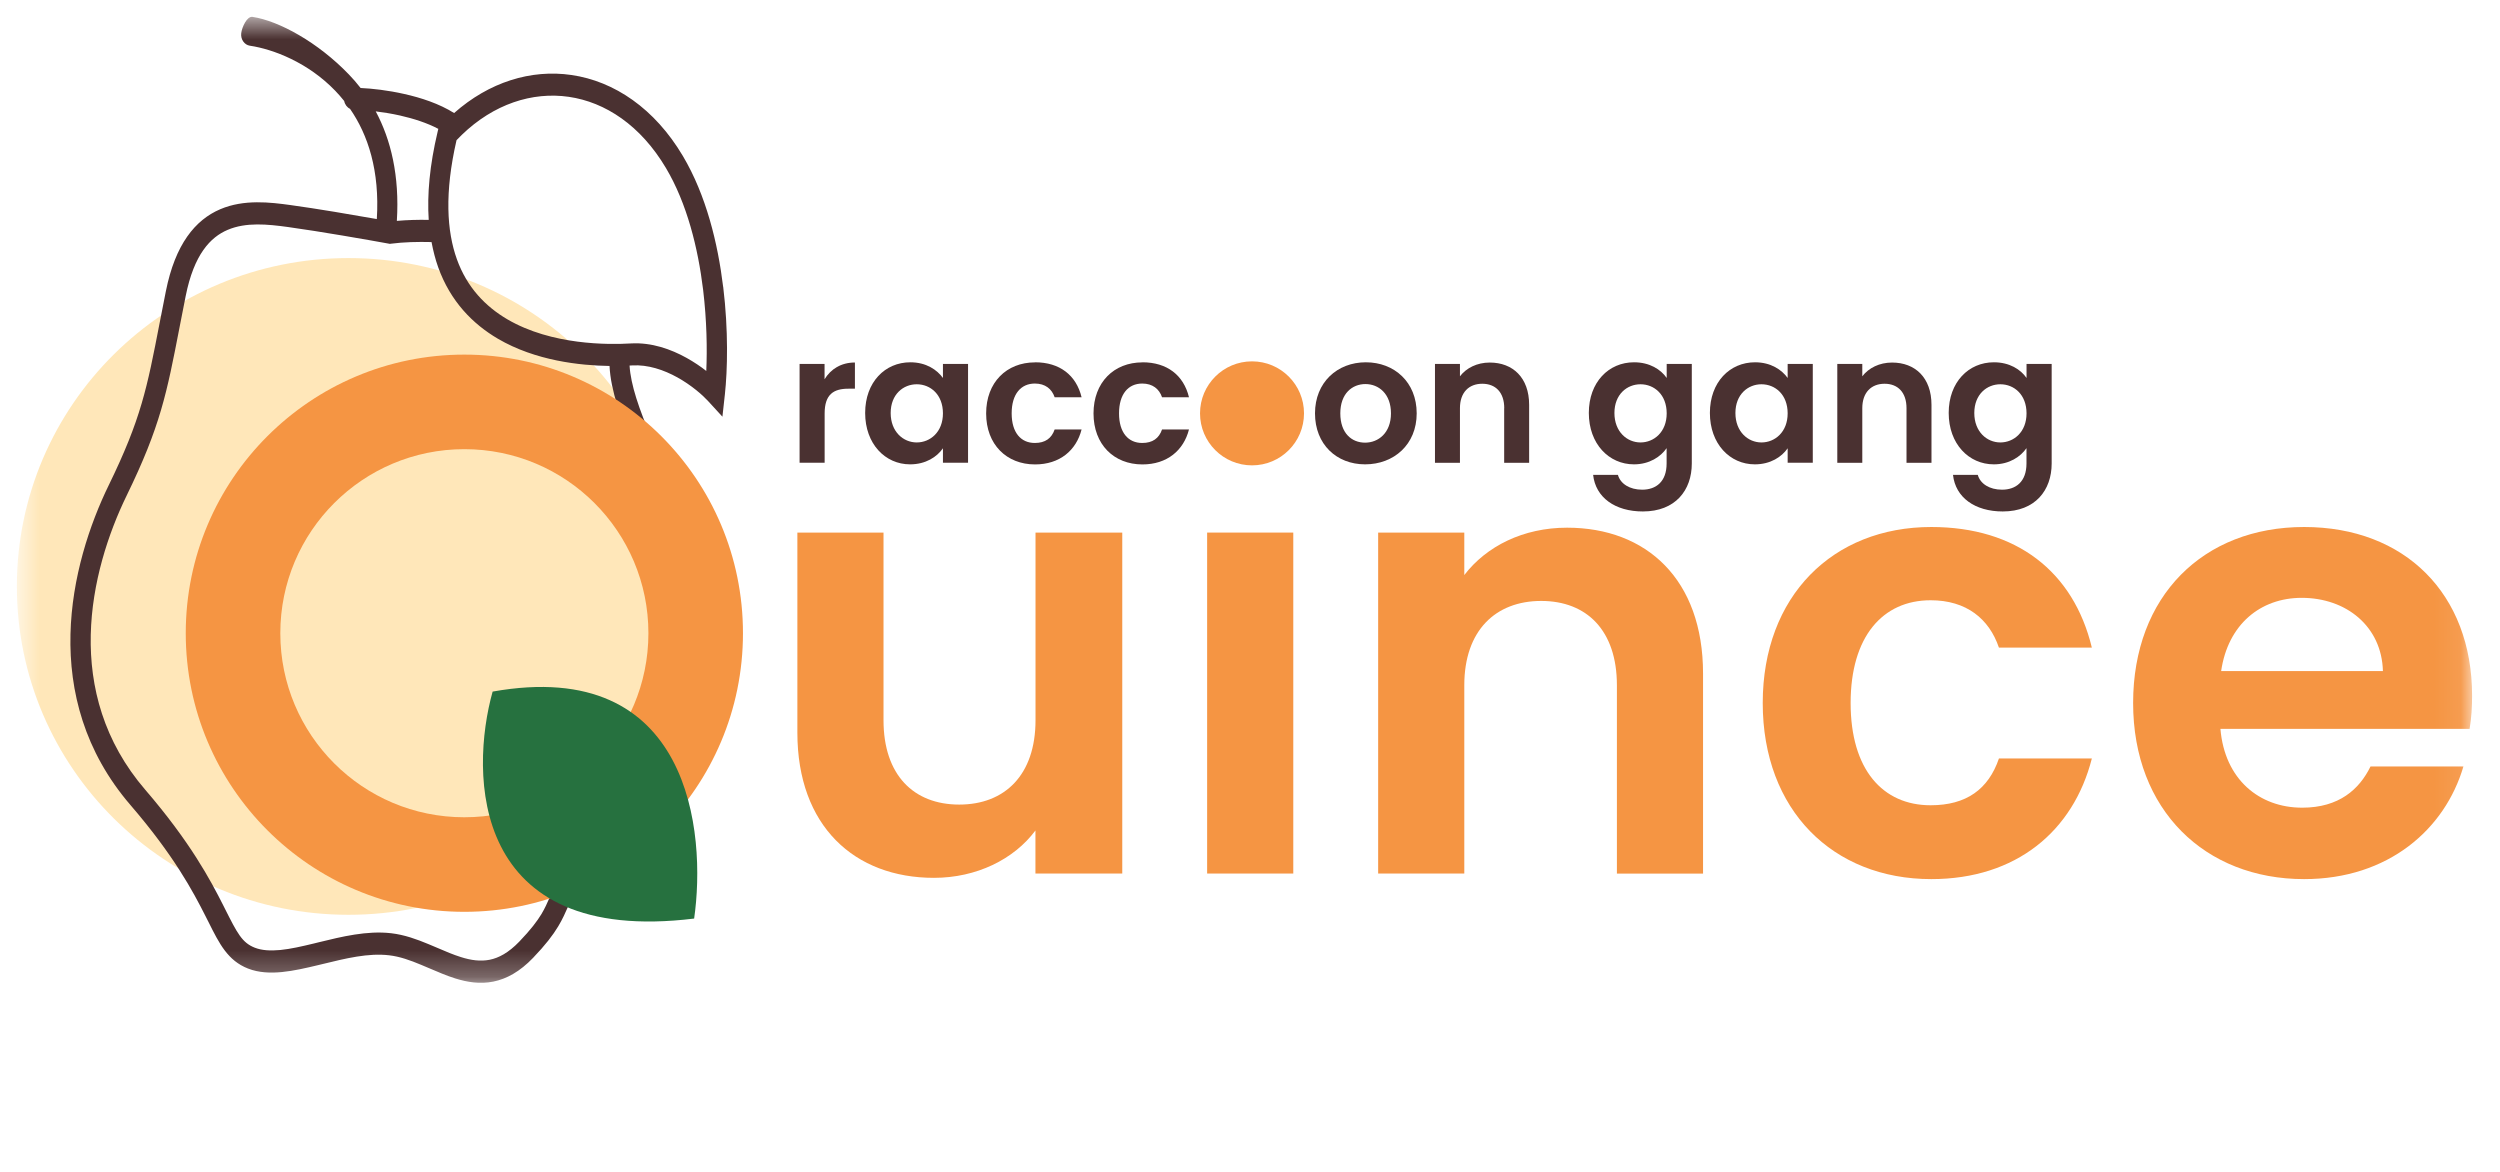 <svg width="96" height="45" viewBox="0 0 96 45" fill="none" xmlns="http://www.w3.org/2000/svg">
<mask id="mask0_2748_277" style="mask-type:luminance" maskUnits="userSpaceOnUse" x="0" y="0" width="95" height="38">
<path d="M94.928 0.648H0.648V37.738H94.928V0.648Z" fill="white"/>
</mask>
<g mask="url(#mask0_2748_277)">
<path d="M13.382 35.128C20.414 35.128 26.115 29.483 26.115 22.519C26.115 15.555 20.414 9.91 13.382 9.91C6.349 9.91 0.648 15.555 0.648 22.519C0.648 29.483 6.349 35.128 13.382 35.128Z" fill="#FFE7B9"/>
<path fill-rule="evenodd" clip-rule="evenodd" d="M27.769 11.016C27.566 9.346 27.118 7.499 26.223 5.991C25.14 4.166 23.589 3.119 21.945 2.88C20.391 2.653 18.781 3.152 17.438 4.341C16.867 3.981 16.165 3.752 15.519 3.608C14.892 3.466 14.287 3.399 13.847 3.379C13.703 3.193 13.554 3.021 13.397 2.859C12.214 1.629 10.719 0.803 9.695 0.648C9.484 0.618 9.292 1.04 9.263 1.274C9.235 1.508 9.384 1.724 9.593 1.755C10.493 1.889 11.825 2.398 12.872 3.484C12.991 3.608 13.106 3.739 13.217 3.878C13.243 4.014 13.328 4.125 13.441 4.179C14.133 5.18 14.585 6.554 14.47 8.412C13.556 8.25 12.155 8.011 11.151 7.874C10.387 7.769 9.374 7.643 8.458 8.034C7.499 8.443 6.729 9.377 6.369 11.184C6.282 11.626 6.205 12.028 6.13 12.401C5.644 14.912 5.418 16.083 4.18 18.623C2.701 21.654 1.451 26.781 5.014 30.919C6.678 32.851 7.411 34.228 7.897 35.19C7.936 35.265 7.972 35.337 8.008 35.409C8.422 36.238 8.746 36.886 9.523 37.192C9.937 37.354 10.387 37.37 10.832 37.326C11.28 37.282 11.751 37.172 12.216 37.061C12.273 37.048 12.329 37.033 12.386 37.02C13.281 36.801 14.143 36.59 14.938 36.683C15.347 36.729 15.751 36.873 16.175 37.051C16.281 37.094 16.386 37.141 16.497 37.187C16.816 37.323 17.155 37.47 17.485 37.573C17.94 37.715 18.426 37.797 18.941 37.694C19.457 37.591 19.967 37.306 20.471 36.781C20.944 36.286 21.233 35.911 21.438 35.568C21.603 35.293 21.713 35.041 21.816 34.807C21.84 34.755 21.86 34.704 21.883 34.652C22.128 34.104 22.485 33.399 23.866 31.884C26.732 28.736 28.101 24.413 26.856 21.106C26.465 20.072 26.017 19.071 25.603 18.15C25.397 17.689 25.199 17.249 25.022 16.835C24.538 15.702 24.219 14.776 24.175 14.037C24.209 14.037 24.245 14.035 24.276 14.032C24.88 13.996 25.49 14.202 26.017 14.495C26.544 14.789 26.961 15.154 27.177 15.386L27.741 16.001L27.836 15.139C27.936 14.225 27.975 12.689 27.771 11.016H27.769ZM14.428 4.277C14.717 4.313 15.036 4.362 15.362 4.436C15.887 4.555 16.404 4.722 16.831 4.948L16.805 5.059C16.497 6.354 16.399 7.473 16.463 8.443C16.044 8.435 15.632 8.448 15.239 8.482C15.347 6.75 15.01 5.363 14.428 4.277ZM24.924 18.561C25.33 19.467 25.757 20.419 26.138 21.428C27.216 24.29 26.066 28.258 23.319 31.279C21.891 32.846 21.477 33.628 21.189 34.277C21.16 34.338 21.135 34.398 21.111 34.452C21.011 34.683 20.926 34.874 20.793 35.098C20.628 35.37 20.384 35.697 19.939 36.16C19.524 36.59 19.149 36.786 18.802 36.855C18.449 36.925 18.089 36.876 17.698 36.752C17.405 36.66 17.119 36.539 16.811 36.405C16.695 36.356 16.574 36.304 16.45 36.253C16.011 36.07 15.532 35.895 15.02 35.836C14.094 35.728 13.114 35.97 12.25 36.181C12.183 36.196 12.116 36.214 12.052 36.23C11.584 36.343 11.156 36.441 10.765 36.48C10.374 36.518 10.05 36.495 9.785 36.392C9.294 36.199 9.114 35.841 8.636 34.892C8.618 34.856 8.597 34.817 8.579 34.778C8.072 33.775 7.303 32.334 5.582 30.332C2.369 26.603 3.442 21.948 4.867 19.022C6.158 16.374 6.405 15.1 6.894 12.571C6.966 12.197 7.043 11.799 7.131 11.364C7.45 9.768 8.08 9.107 8.744 8.826C9.451 8.525 10.274 8.61 11.061 8.718C12.291 8.888 14.143 9.212 14.917 9.354L14.971 9.364L15.025 9.357C15.504 9.295 16.031 9.282 16.571 9.295C16.636 9.637 16.718 9.961 16.826 10.262C17.297 11.575 18.156 12.442 19.12 13.008C20.566 13.855 22.279 14.037 23.406 14.053C23.452 15 23.843 16.076 24.322 17.198C24.512 17.643 24.715 18.098 24.926 18.564L24.924 18.561ZM27.123 14.246C26.904 14.073 26.647 13.901 26.367 13.744C25.767 13.41 25.019 13.142 24.229 13.188C23.367 13.24 21.186 13.258 19.483 12.262C18.645 11.77 17.935 11.042 17.544 9.954C17.158 8.878 17.065 7.406 17.531 5.383C17.595 5.314 17.662 5.247 17.729 5.183C18.956 3.996 20.438 3.515 21.842 3.718C23.247 3.922 24.602 4.817 25.572 6.451C26.382 7.815 26.804 9.524 27 11.13C27.141 12.308 27.159 13.41 27.121 14.248L27.123 14.246Z" fill="#4A3131"/>
<path d="M17.831 35.014C23.74 35.014 28.53 30.224 28.53 24.316C28.53 18.407 23.74 13.617 17.831 13.617C11.923 13.617 7.133 18.407 7.133 24.316C7.133 30.224 11.923 35.014 17.831 35.014Z" fill="#F59543"/>
<path d="M17.831 31.383C21.735 31.383 24.899 28.219 24.899 24.316C24.899 20.412 21.735 17.248 17.831 17.248C13.928 17.248 10.764 20.412 10.764 24.316C10.764 28.219 13.928 31.383 17.831 31.383Z" fill="#FFE7B9"/>
<path d="M18.917 26.557C18.037 29.706 18.053 36.33 26.655 35.273C27.125 31.997 26.539 25.195 18.917 26.557Z" fill="#26713F"/>
<path d="M43.092 33.544H39.761V31.89C38.935 33.001 37.492 33.709 35.864 33.709C32.816 33.709 30.619 31.725 30.619 28.132V20.451H33.927V27.659C33.927 29.761 35.085 30.896 36.834 30.896C38.583 30.896 39.764 29.761 39.764 27.659V20.451H43.095V33.544H43.092Z" fill="#F59543"/>
<path d="M46.354 20.451H49.662V33.544H46.354V20.451Z" fill="#F59543"/>
<path d="M62.089 26.313C62.089 24.21 60.932 23.076 59.182 23.076C57.433 23.076 56.229 24.21 56.229 26.313V33.544H52.921V20.451H56.229V22.082C57.081 20.971 58.498 20.263 60.175 20.263C63.224 20.263 65.397 22.247 65.397 25.865V33.547H62.089V26.316V26.313Z" fill="#F59543"/>
<path d="M74.161 20.237C77.421 20.237 79.62 21.938 80.327 24.869H76.759C76.381 23.758 75.507 23.05 74.136 23.05C72.294 23.05 71.064 24.445 71.064 26.997C71.064 29.55 72.294 30.922 74.136 30.922C75.507 30.922 76.356 30.307 76.759 29.126H80.327C79.617 31.915 77.421 33.758 74.161 33.758C70.382 33.758 67.689 31.11 67.689 26.997C67.689 22.885 70.382 20.237 74.161 20.237Z" fill="#F59543"/>
<path d="M88.479 33.758C84.675 33.758 81.912 31.11 81.912 26.997C81.912 22.885 84.605 20.237 88.479 20.237C92.353 20.237 94.928 22.813 94.928 26.712C94.928 27.136 94.905 27.564 94.833 27.988H85.264C85.428 29.926 86.753 31.015 88.404 31.015C89.822 31.015 90.601 30.307 91.028 29.432H94.596C93.886 31.843 91.713 33.758 88.477 33.758H88.479ZM85.289 25.77H91.504C91.458 24.043 90.087 22.957 88.386 22.957C86.805 22.957 85.552 23.974 85.292 25.77H85.289Z" fill="#F59543"/>
<path d="M31.663 17.77H30.704V13.974H31.663V14.563C31.902 14.172 32.301 13.92 32.829 13.92V14.926H32.577C32.008 14.926 31.666 15.145 31.666 15.878V17.77H31.663Z" fill="#4A3131"/>
<path d="M34.956 13.912C35.566 13.912 35.982 14.2 36.209 14.514V13.974H37.173V17.77H36.209V17.214C35.982 17.543 35.55 17.831 34.948 17.831C33.989 17.831 33.222 17.044 33.222 15.857C33.222 14.671 33.989 13.912 34.956 13.912ZM35.203 14.756C34.688 14.756 34.202 15.14 34.202 15.86C34.202 16.581 34.688 16.99 35.203 16.99C35.717 16.99 36.209 16.593 36.209 15.873C36.209 15.152 35.73 14.756 35.203 14.756Z" fill="#4A3131"/>
<path d="M39.746 13.912C40.69 13.912 41.328 14.406 41.533 15.255H40.499C40.389 14.934 40.137 14.728 39.738 14.728C39.203 14.728 38.848 15.132 38.848 15.873C38.848 16.614 39.203 17.01 39.738 17.01C40.134 17.01 40.381 16.833 40.499 16.491H41.533C41.328 17.299 40.69 17.834 39.746 17.834C38.65 17.834 37.868 17.067 37.868 15.876C37.868 14.684 38.65 13.915 39.746 13.915V13.912Z" fill="#4A3131"/>
<path d="M43.869 13.912C44.813 13.912 45.451 14.406 45.657 15.255H44.623C44.512 14.934 44.26 14.728 43.861 14.728C43.326 14.728 42.971 15.132 42.971 15.873C42.971 16.614 43.326 17.01 43.861 17.01C44.258 17.01 44.505 16.833 44.623 16.491H45.657C45.451 17.299 44.813 17.834 43.869 17.834C42.773 17.834 41.991 17.067 41.991 15.876C41.991 14.684 42.773 13.915 43.869 13.915V13.912Z" fill="#4A3131"/>
<path d="M52.42 17.831C51.324 17.831 50.496 17.064 50.496 15.873C50.496 14.682 51.352 13.912 52.448 13.912C53.544 13.912 54.401 14.674 54.401 15.873C54.401 17.072 53.523 17.831 52.42 17.831ZM52.42 16.998C52.926 16.998 53.413 16.627 53.413 15.873C53.413 15.119 52.939 14.748 52.433 14.748C51.926 14.748 51.468 15.111 51.468 15.873C51.468 16.635 51.905 16.998 52.42 16.998Z" fill="#4A3131"/>
<path d="M57.763 15.675C57.763 15.065 57.428 14.736 56.919 14.736C56.409 14.736 56.062 15.065 56.062 15.675V17.772H55.103V13.976H56.062V14.45C56.309 14.128 56.721 13.922 57.207 13.922C58.089 13.922 58.719 14.499 58.719 15.546V17.772H57.76V15.675H57.763Z" fill="#4A3131"/>
<path d="M62.748 13.912C63.345 13.912 63.774 14.185 64.001 14.514V13.974H64.965V17.798C64.965 18.825 64.335 19.64 63.087 19.64C62.02 19.64 61.271 19.105 61.176 18.235H62.128C62.223 18.578 62.581 18.804 63.059 18.804C63.586 18.804 63.998 18.503 63.998 17.798V17.209C63.772 17.538 63.339 17.831 62.745 17.831C61.781 17.831 61.011 17.044 61.011 15.857C61.011 14.671 61.778 13.912 62.745 13.912H62.748ZM62.995 14.756C62.48 14.756 61.994 15.14 61.994 15.86C61.994 16.581 62.48 16.99 62.995 16.99C63.509 16.99 64.001 16.593 64.001 15.873C64.001 15.152 63.522 14.756 62.995 14.756Z" fill="#4A3131"/>
<path d="M67.393 13.912C68.003 13.912 68.42 14.2 68.646 14.514V13.974H69.611V17.77H68.646V17.214C68.42 17.543 67.988 17.831 67.386 17.831C66.426 17.831 65.66 17.044 65.66 15.857C65.66 14.671 66.426 13.912 67.393 13.912ZM67.64 14.756C67.126 14.756 66.64 15.14 66.64 15.86C66.64 16.581 67.126 16.99 67.64 16.99C68.155 16.99 68.646 16.593 68.646 15.873C68.646 15.152 68.168 14.756 67.64 14.756Z" fill="#4A3131"/>
<path d="M73.21 15.675C73.21 15.065 72.875 14.736 72.368 14.736C71.862 14.736 71.512 15.065 71.512 15.675V17.772H70.552V13.976H71.512V14.45C71.759 14.128 72.17 13.922 72.656 13.922C73.539 13.922 74.169 14.499 74.169 15.546V17.772H73.21V15.675Z" fill="#4A3131"/>
<path d="M76.567 13.912C77.163 13.912 77.593 14.185 77.819 14.514V13.974H78.784V17.798C78.784 18.825 78.154 19.64 76.906 19.64C75.838 19.64 75.09 19.105 74.995 18.235H75.947C76.042 18.578 76.399 18.804 76.878 18.804C77.405 18.804 77.817 18.503 77.817 17.798V17.209C77.59 17.538 77.158 17.831 76.564 17.831C75.599 17.831 74.83 17.044 74.83 15.857C74.83 14.671 75.597 13.912 76.564 13.912H76.567ZM76.813 14.756C76.299 14.756 75.813 15.14 75.813 15.86C75.813 16.581 76.299 16.99 76.813 16.99C77.328 16.99 77.819 16.593 77.819 15.873C77.819 15.152 77.341 14.756 76.813 14.756Z" fill="#4A3131"/>
<path d="M48.078 17.87C49.18 17.87 50.074 16.976 50.074 15.873C50.074 14.77 49.18 13.876 48.078 13.876C46.975 13.876 46.081 14.77 46.081 15.873C46.081 16.976 46.975 17.87 48.078 17.87Z" fill="#F59543"/>
</g>
</svg>
